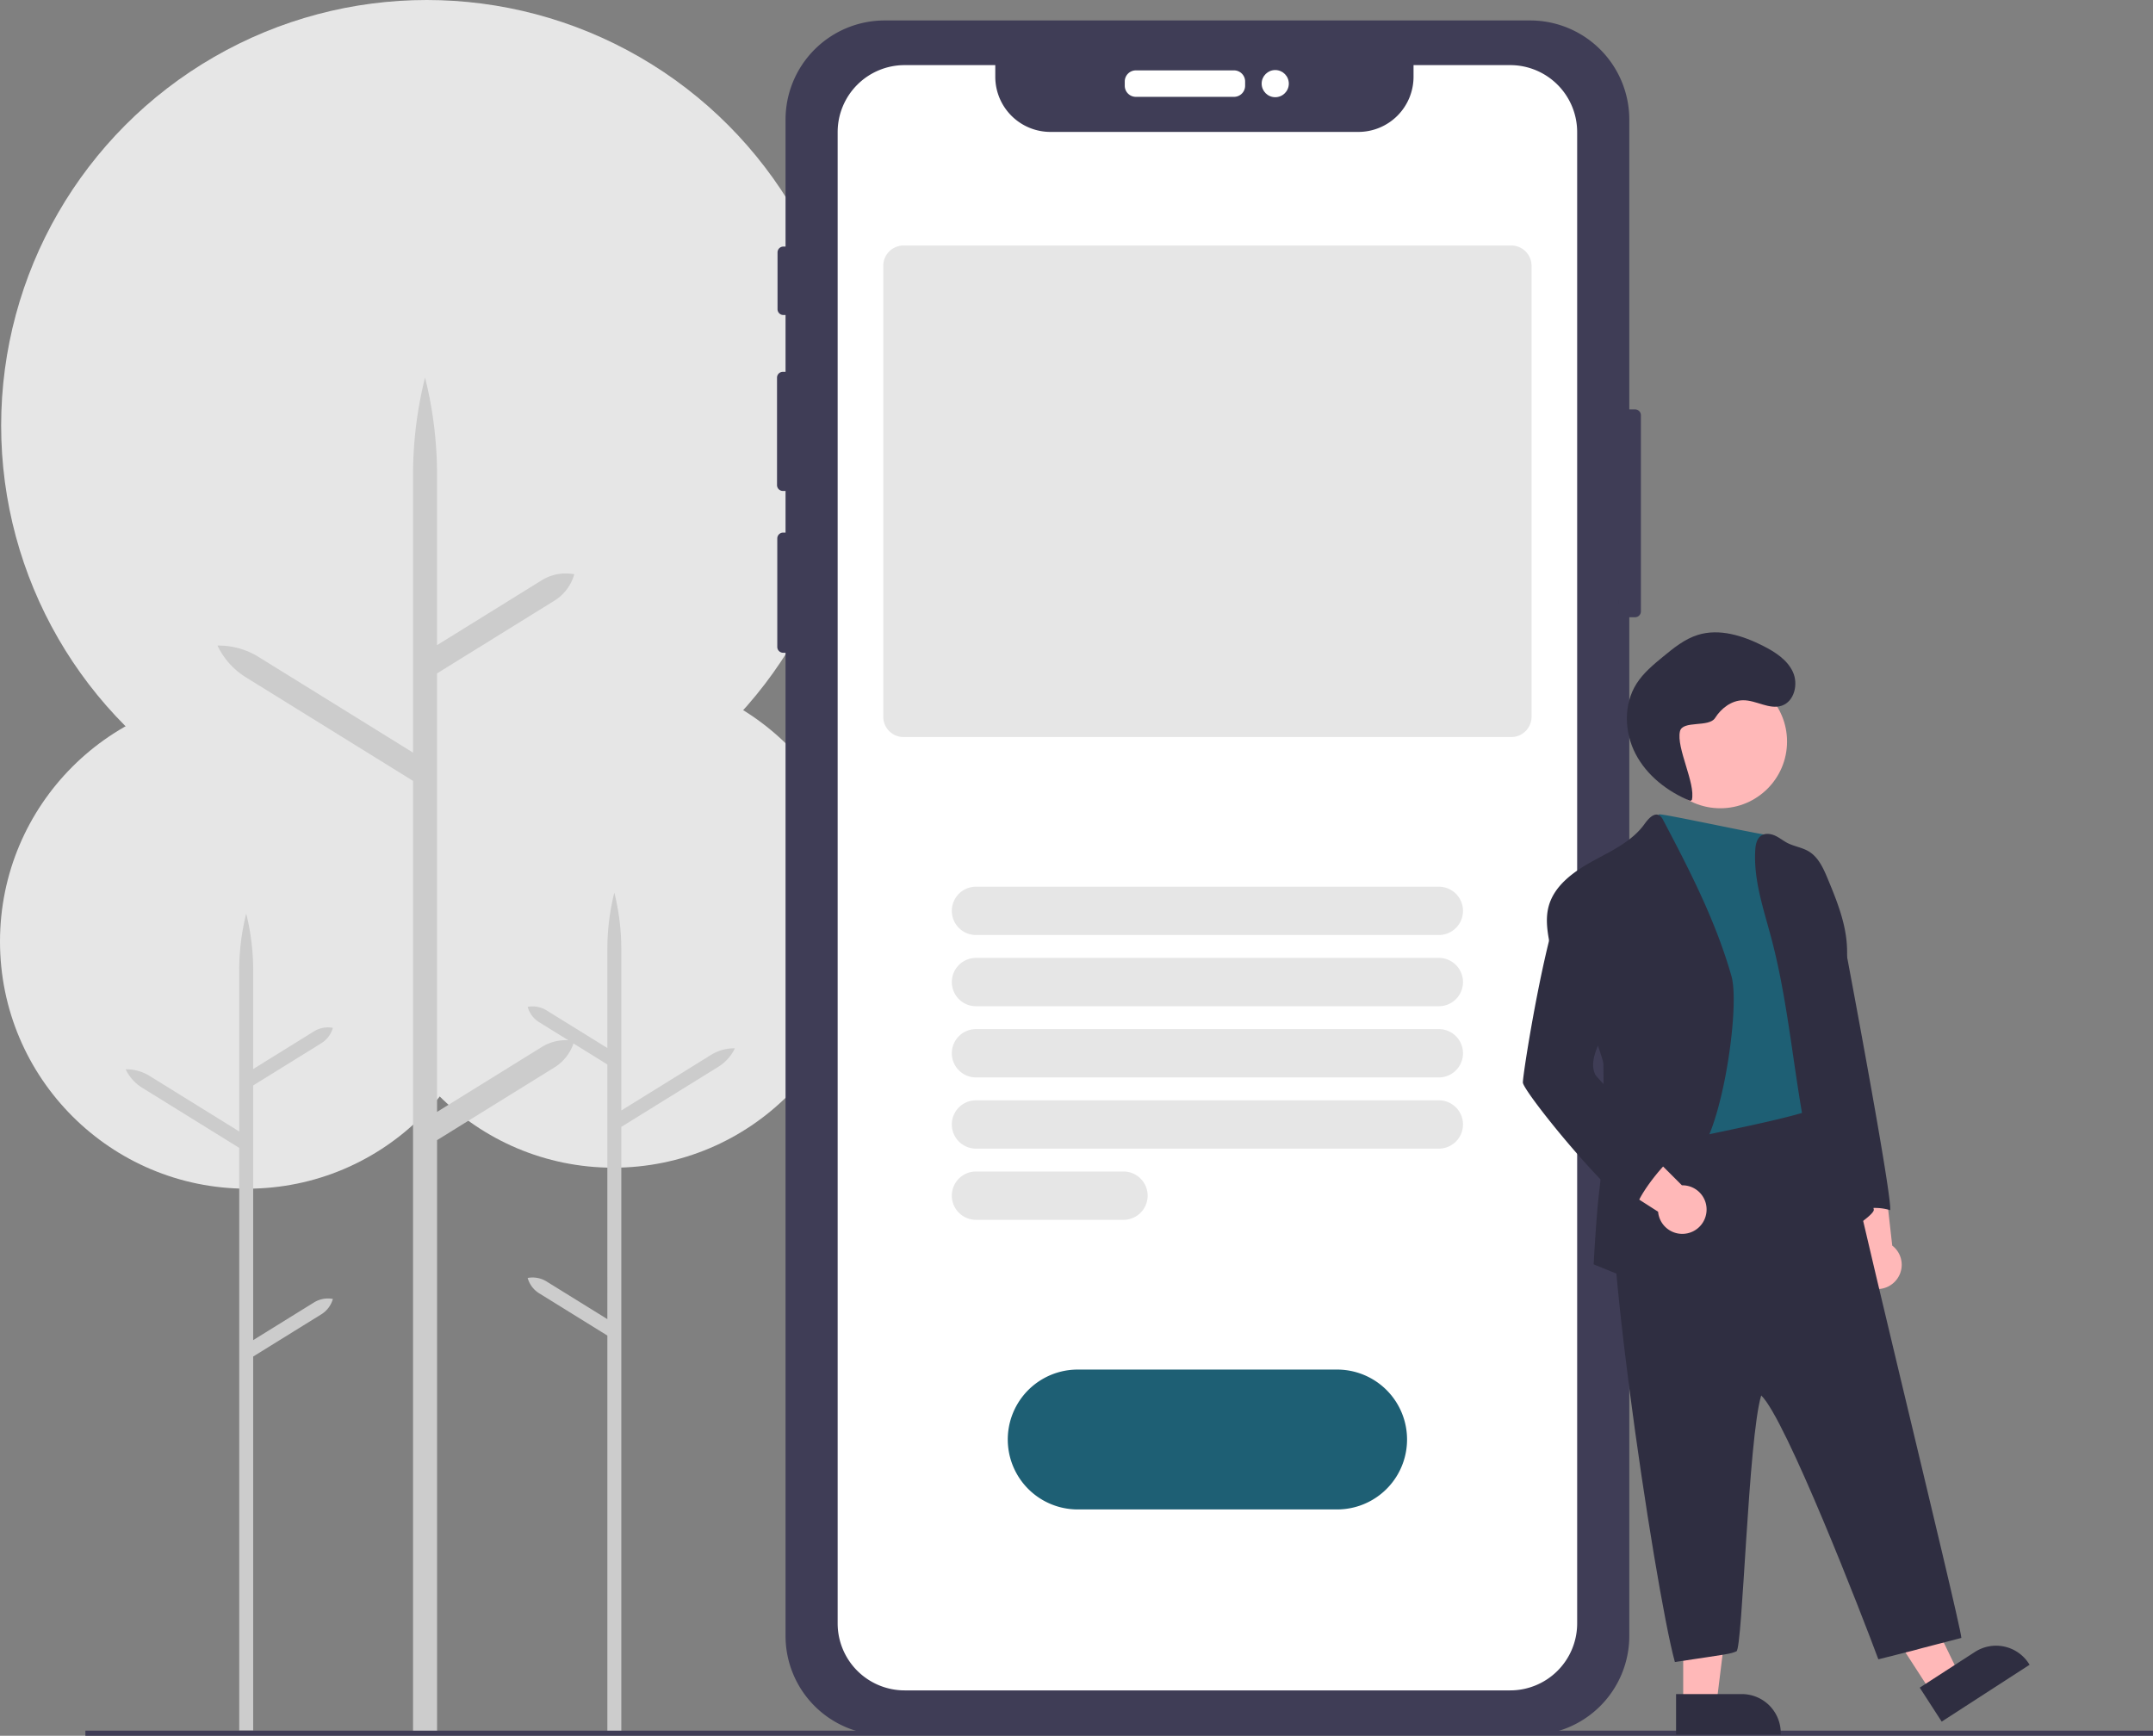 <svg id="f02737fd-72c1-4c7a-8ed1-3bbe2454c5db" data-name="Layer 1" xmlns="http://www.w3.org/2000/svg" width="846.578" height="682.583" viewBox="0 0 846.578 682.583"><rect x="0" y="0" width="846.578" height="682.583" fill="#808080" stroke="none"/><circle cx="241.167" cy="361.995" r="97.2" fill="#e6e6e6"/><path d="M391.617,612.641l23.91,14.816V527.306l-26.8-16.607a10.396,10.396,0,0,1-4.536-6.039h0a10.396,10.396,0,0,1,7.427,1.374l23.91,14.816V482.015a91.89,91.89,0,0,1,2.744-22.286,91.887,91.887,0,0,1,2.744,22.286V545.402l35.274-21.858a17.286,17.286,0,0,1,9.389-2.59,17.287,17.287,0,0,1-6.498,7.254l-38.164,23.649V790.708h-5.487V633.913L388.726,617.306a10.396,10.396,0,0,1-4.536-6.039h0A10.396,10.396,0,0,1,391.617,612.641Z" transform="translate(-176.711 -108.708)" fill="#ccc"/><circle cx="97.2" cy="370.247" r="97.2" fill="#e6e6e6"/><path d="M300.173,620.894l-23.91,14.816V535.559l26.8-16.607a10.396,10.396,0,0,0,4.536-6.039h0a10.396,10.396,0,0,0-7.427,1.374L276.263,529.104V490.268a91.89,91.89,0,0,0-2.744-22.286,91.887,91.887,0,0,0-2.744,22.286v63.387L235.502,531.797a17.286,17.286,0,0,0-9.389-2.59,17.287,17.287,0,0,0,6.498,7.254L270.776,560.11V789.231h5.487V642.166l26.8-16.607a10.396,10.396,0,0,0,4.536-6.039h0A10.396,10.396,0,0,0,300.173,620.894Z" transform="translate(-176.711 -108.708)" fill="#ccc"/><circle cx="167.808" cy="167.355" r="167.355" fill="#e6e6e6"/><path d="M389.735,520.445l-41.167,25.51V373.519l46.143-28.593a17.899,17.899,0,0,0,7.81-10.397l0-0h-0a17.9,17.9,0,0,0-12.787,2.366l-41.167,25.51V295.539a158.211,158.211,0,0,0-4.724-38.371,158.207,158.207,0,0,0-4.724,38.371v109.137L278.388,367.042a29.763,29.763,0,0,0-16.165-4.46,29.764,29.764,0,0,0,11.188,12.49l65.709,40.718V789.598h9.447V557.069l46.143-28.593a17.899,17.899,0,0,0,7.81-10.397l0-0H402.522A17.9,17.9,0,0,0,389.735,520.445Z" transform="translate(-176.711 -108.708)" fill="#ccc"/><rect x="33.578" y="680.583" width="813" height="2" fill="#3f3d56"/><path d="M819.635,269.703h-2.27v-113.96a38.99,38.99,0,0,0-38.99-38.99H524.585a38.99,38.99,0,0,0-38.99,38.99v49.93h-.86a2.29,2.29,0,0,0-2.29,2.29v22.33a2.29,2.29,0,0,0,2.29,2.29h.86v22.35h-1.06a2.29,2.29,0,0,0-2.29,2.29v42.26a2.29,2.29,0,0,0,2.29,2.29h1.06v16.39h-.96a2.29,2.29,0,0,0-2.29,2.29V363.113a2.29,2.29,0,0,0,2.29,2.29h.96V752.033a38.99,38.99,0,0,0,38.99,38.99h253.79a38.99,38.99,0,0,0,38.99-38.99V351.433h2.27a2.29,2.29,0,0,0,2.29-2.29V271.993A2.29,2.29,0,0,0,819.635,269.703Z" transform="translate(-176.711 -108.708)" fill="#3f3d56"/><path d="M661.935,146.793H623.345a4.375,4.375,0,0,1-4.37-4.369v-1.671a4.375,4.375,0,0,1,4.37-4.369h38.59a4.375,4.375,0,0,1,4.37,4.369v1.671A4.375,4.375,0,0,1,661.935,146.793Z" transform="translate(-176.711 -108.708)" fill="#fff"/><circle cx="501.434" cy="32.885" r="5.34" fill="#fff"/><path d="M770.525,134.313h-38v4.57a21.7,21.7,0,0,1-21.7,21.7H589.765a21.69,21.69,0,0,1-21.7-21.68v-4.59h-35.63a26.35,26.35,0,0,0-26.35,26.35h0v586.44a26.35,26.35,0,0,0,26.35,26.35h238.09a26.34,26.34,0,0,0,26.34-26.34v-586.45a26.34,26.34,0,0,0-26.33-26.35Z" transform="translate(-176.711 -108.708)" fill="#fff"/><path d="M702.476,702.292H600.475a27.5,27.5,0,0,1,0-55H702.476a27.5,27.5,0,0,1,0,55Z" transform="translate(-176.711 -108.708)" fill="#1e5f74"/><path d="M742.476,476.403H560.475a9.5,9.5,0,0,1,0-19H742.476a9.5,9.5,0,0,1,0,19Z" transform="translate(-176.711 -108.708)" fill="#e6e6e6" style="isolation:isolate"/><path d="M742.476,504.403H560.475a9.5,9.5,0,0,1,0-19H742.476a9.5,9.5,0,0,1,0,19Z" transform="translate(-176.711 -108.708)" fill="#e6e6e6" style="isolation:isolate"/><path d="M742.476,532.403H560.475a9.5,9.5,0,0,1,0-19H742.476a9.5,9.5,0,0,1,0,19Z" transform="translate(-176.711 -108.708)" fill="#e6e6e6" style="isolation:isolate"/><path d="M742.476,560.403H560.475a9.5,9.5,0,0,1,0-19H742.476a9.5,9.5,0,0,1,0,19Z" transform="translate(-176.711 -108.708)" fill="#e6e6e6" style="isolation:isolate"/><path d="M618.476,588.403H560.475a9.5,9.5,0,0,1,0-19h58a9.5,9.5,0,0,1,0,19Z" transform="translate(-176.711 -108.708)" fill="#e6e6e6" style="isolation:isolate"/><path d="M770.961,398.552H531.989A7.977,7.977,0,0,1,524.021,390.584V213.222a7.977,7.977,0,0,1,7.968-7.968H770.961a7.977,7.977,0,0,1,7.968,7.968V390.584A7.977,7.977,0,0,1,770.961,398.552Z" transform="translate(-176.711 -108.708)" fill="#e6e6e6" style="isolation:isolate"/><g opacity="0.1"><path d="M813.289,347.923q-0-2.06,0-4.14a31.248,31.248,0,0,0,0,3.21C813.279,347.303,813.289,347.613,813.289,347.923Z" transform="translate(-176.711 -108.708)"/></g><circle cx="676.442" cy="291.61" r="26.239" fill="#ffb8b8"/><path d="M921.396,613.085a9.497,9.497,0,0,0-.645-14.549l-3.578-31.78-19.925,5.439,9.701,28.604a9.549,9.549,0,0,0,14.446,12.287Z" transform="translate(-176.711 -108.708)" fill="#ffb8b8"/><polygon points="759.242 665.281 770.24 658.168 748.036 612.365 731.805 622.864 759.242 665.281" fill="#ffb8b8"/><path d="M932.583,759.919h41.163a0,0,0,0,1,0,0v15.904a0,0,0,0,1,0,0H947.893A15.309,15.309,0,0,1,932.583,760.514v-.595A0,0,0,0,1,932.583,759.919Z" transform="translate(1993.828 786.235) rotate(147.104)" fill="#2f2e41"/><polygon points="661.851 669.936 674.948 669.936 681.181 619.418 661.851 619.418 661.851 669.936" fill="#ffb8b8"/><path d="M835.755,774.902h41.163a0,0,0,0,1,0,0v15.904a0,0,0,0,1,0,0H851.065a15.309,15.309,0,0,1-15.309-15.309v-.595A0,0,0,0,1,835.755,774.902Z" transform="translate(1535.963 1456.999) rotate(-180)" fill="#2f2e41"/><path d="M891.127,452.418c-1.742,5.671,4.432,11.845,6.425,17.419s4.675,10.938,5.752,16.771c.737,4.011,17.445,92.6,16.641,97.994a20.79,20.79,0,0,0-15.459,1.418,45.947,45.947,0,0,1-5.874-19.113,99.978,99.978,0,0,1,.113-11.967c.519-11.27-4.367-22.556-4.529-33.834a63.737,63.737,0,0,0-.924-11.667c-.535-2.649-.486-7.608-1.061-10.249-.916-4.197,3.022-6.133,2.803-10.435l-1.199-23.496C893.566,461.144,889.434,456.096,891.127,452.418Z" transform="translate(-176.711 -108.708)" fill="#2f2e41"/><path d="M831.888,550.998c-4.211,6.569-13.076,7.991-19.277,12.697-9.475,7.233,14.697,169.73,22.677,198.597,21.056-3.158,21.793-3.148,24.214-4.211s4.611-83.601,9.728-100.614c9.575,9.024,39.711,86.58,46.07,103.772,25.267-6.317,0,0,32.637-8.422-.274-5.959-48.228-200.124-49.976-215.421C876.021,541.765,853.765,546.639,831.888,550.998Z" transform="translate(-176.711 -108.708)" fill="#2f2e41"/><path d="M829.049,428.979c-2.601,7.705.94,37.682,1.199,44.423a151.126,151.126,0,0,1,0,18.375c-.899,10.597-4.051,21.268-1.936,31.687,1.385,6.895,3.848,13.304,4.424,20.32.389,4.861.267,9.803,1.807,14.414,5.671-2.431,55.953-10.786,59.647-15.645-2.528-12.21-.081-24.816-1.758-37.172-.972-7.122-3.379-13.976-4.513-21.065-1.402-8.75-.81-17.824-3.362-26.323a75.783,75.783,0,0,0-5.372-12.453c-2.197-4.529-4.953-8.249-5.896-8.248C870.899,437.421,829.202,428.292,829.049,428.979Z" transform="translate(-176.711 -108.708)" fill="#1e5f74"/><path d="M819.424,612.425s8.718-17.395,9.155-27.344c.154-3.573,9.941-17.792,14.349-21.017,10.452-7.656,18.157-58.975,14.624-71.427-6.109-21.527-16.398-41.596-26.842-61.381a4.472,4.472,0,0,0-1.458-1.855c-2.123-1.321-4.424,1.28-5.874,3.314-4.918,6.895-13.02,10.581-20.441,14.657s-15.013,9.504-17.257,17.662c-1.507,5.477-.332,11.286.81,16.836s5.137,9.957,8.159,14.632c3.503,5.159,12.603,28.04,12.534,30.755.178,16.787.348,33.632-1.685,50.305-1.142,9.423-2.147,28.357-2.147,28.357Z" transform="translate(-176.711 -108.708)" fill="#2f2e41"/><path d="M898.597,594.438c-16.05-36.532-15.151-78.103-25.351-116.669-3.03-11.448-7.081-22.953-6.352-34.774.13-2.115.575-4.489,2.341-5.671,1.572-1.053,3.711-.77,5.436,0s3.2,2.026,4.861,2.884c2.682,1.369,5.801,1.758,8.378,3.306,3.824,2.301,5.777,6.676,7.486,10.792,3.654,8.791,7.292,17.824,7.583,27.352.616,18.505-7.592,36.289-3.314,54.284a107.758,107.758,0,0,0,3.306,10.484,318.765,318.765,0,0,1,10.533,37.926C913.983,586.547,899.27,595.978,898.597,594.438Z" transform="translate(-176.711 -108.708)" fill="#2f2e41"/><path d="M847.644,585.794a9.497,9.497,0,0,0-9.586-10.963l-22.634-22.594-12.17,16.687,25.435,16.29a9.549,9.549,0,0,0,18.956.58Z" transform="translate(-176.711 -108.708)" fill="#ffb8b8"/><path d="M775.527,534.483c.373,3.395,28.888,39.196,44.383,50.881-.899-4.61,11.246-19.647,15.175-21.997-9.82-9.263-30.337-30.748-31.015-31.922-2.22-4.286,0-9.406,1.936-13.838,6.101-14.089,8.977-30.075,5.064-44.926-1.475-5.574-4.051-11.156-8.742-14.584-2.05-1.491-4.821-2.512-7.097-1.377a7.883,7.883,0,0,0-2.431,2.179C785.533,467.739,775.252,531.964,775.527,534.483Z" transform="translate(-176.711 -108.708)" fill="#2f2e41"/><path d="M841.969,423.278c1.532-6.5-6.212-20.487-4.68-26.987,1.037-4.402,11.389-1.41,13.804-5.233s6.462-6.921,10.984-6.972c5.198-.058,10.313,3.797,15.237,2.131,4.979-1.685,6.57-8.503,4.369-13.276s-6.943-7.814-11.627-10.198c-7.978-4.058-17.266-7.022-25.805-4.337-5.161,1.623-9.477,5.14-13.653,8.58-3.807,3.136-7.678,6.342-10.339,10.495-5.213,8.135-4.899,19.096-.444,27.669s12.573,14.865,21.519,18.517" transform="translate(-176.711 -108.708)" fill="#2f2e41"/></svg>